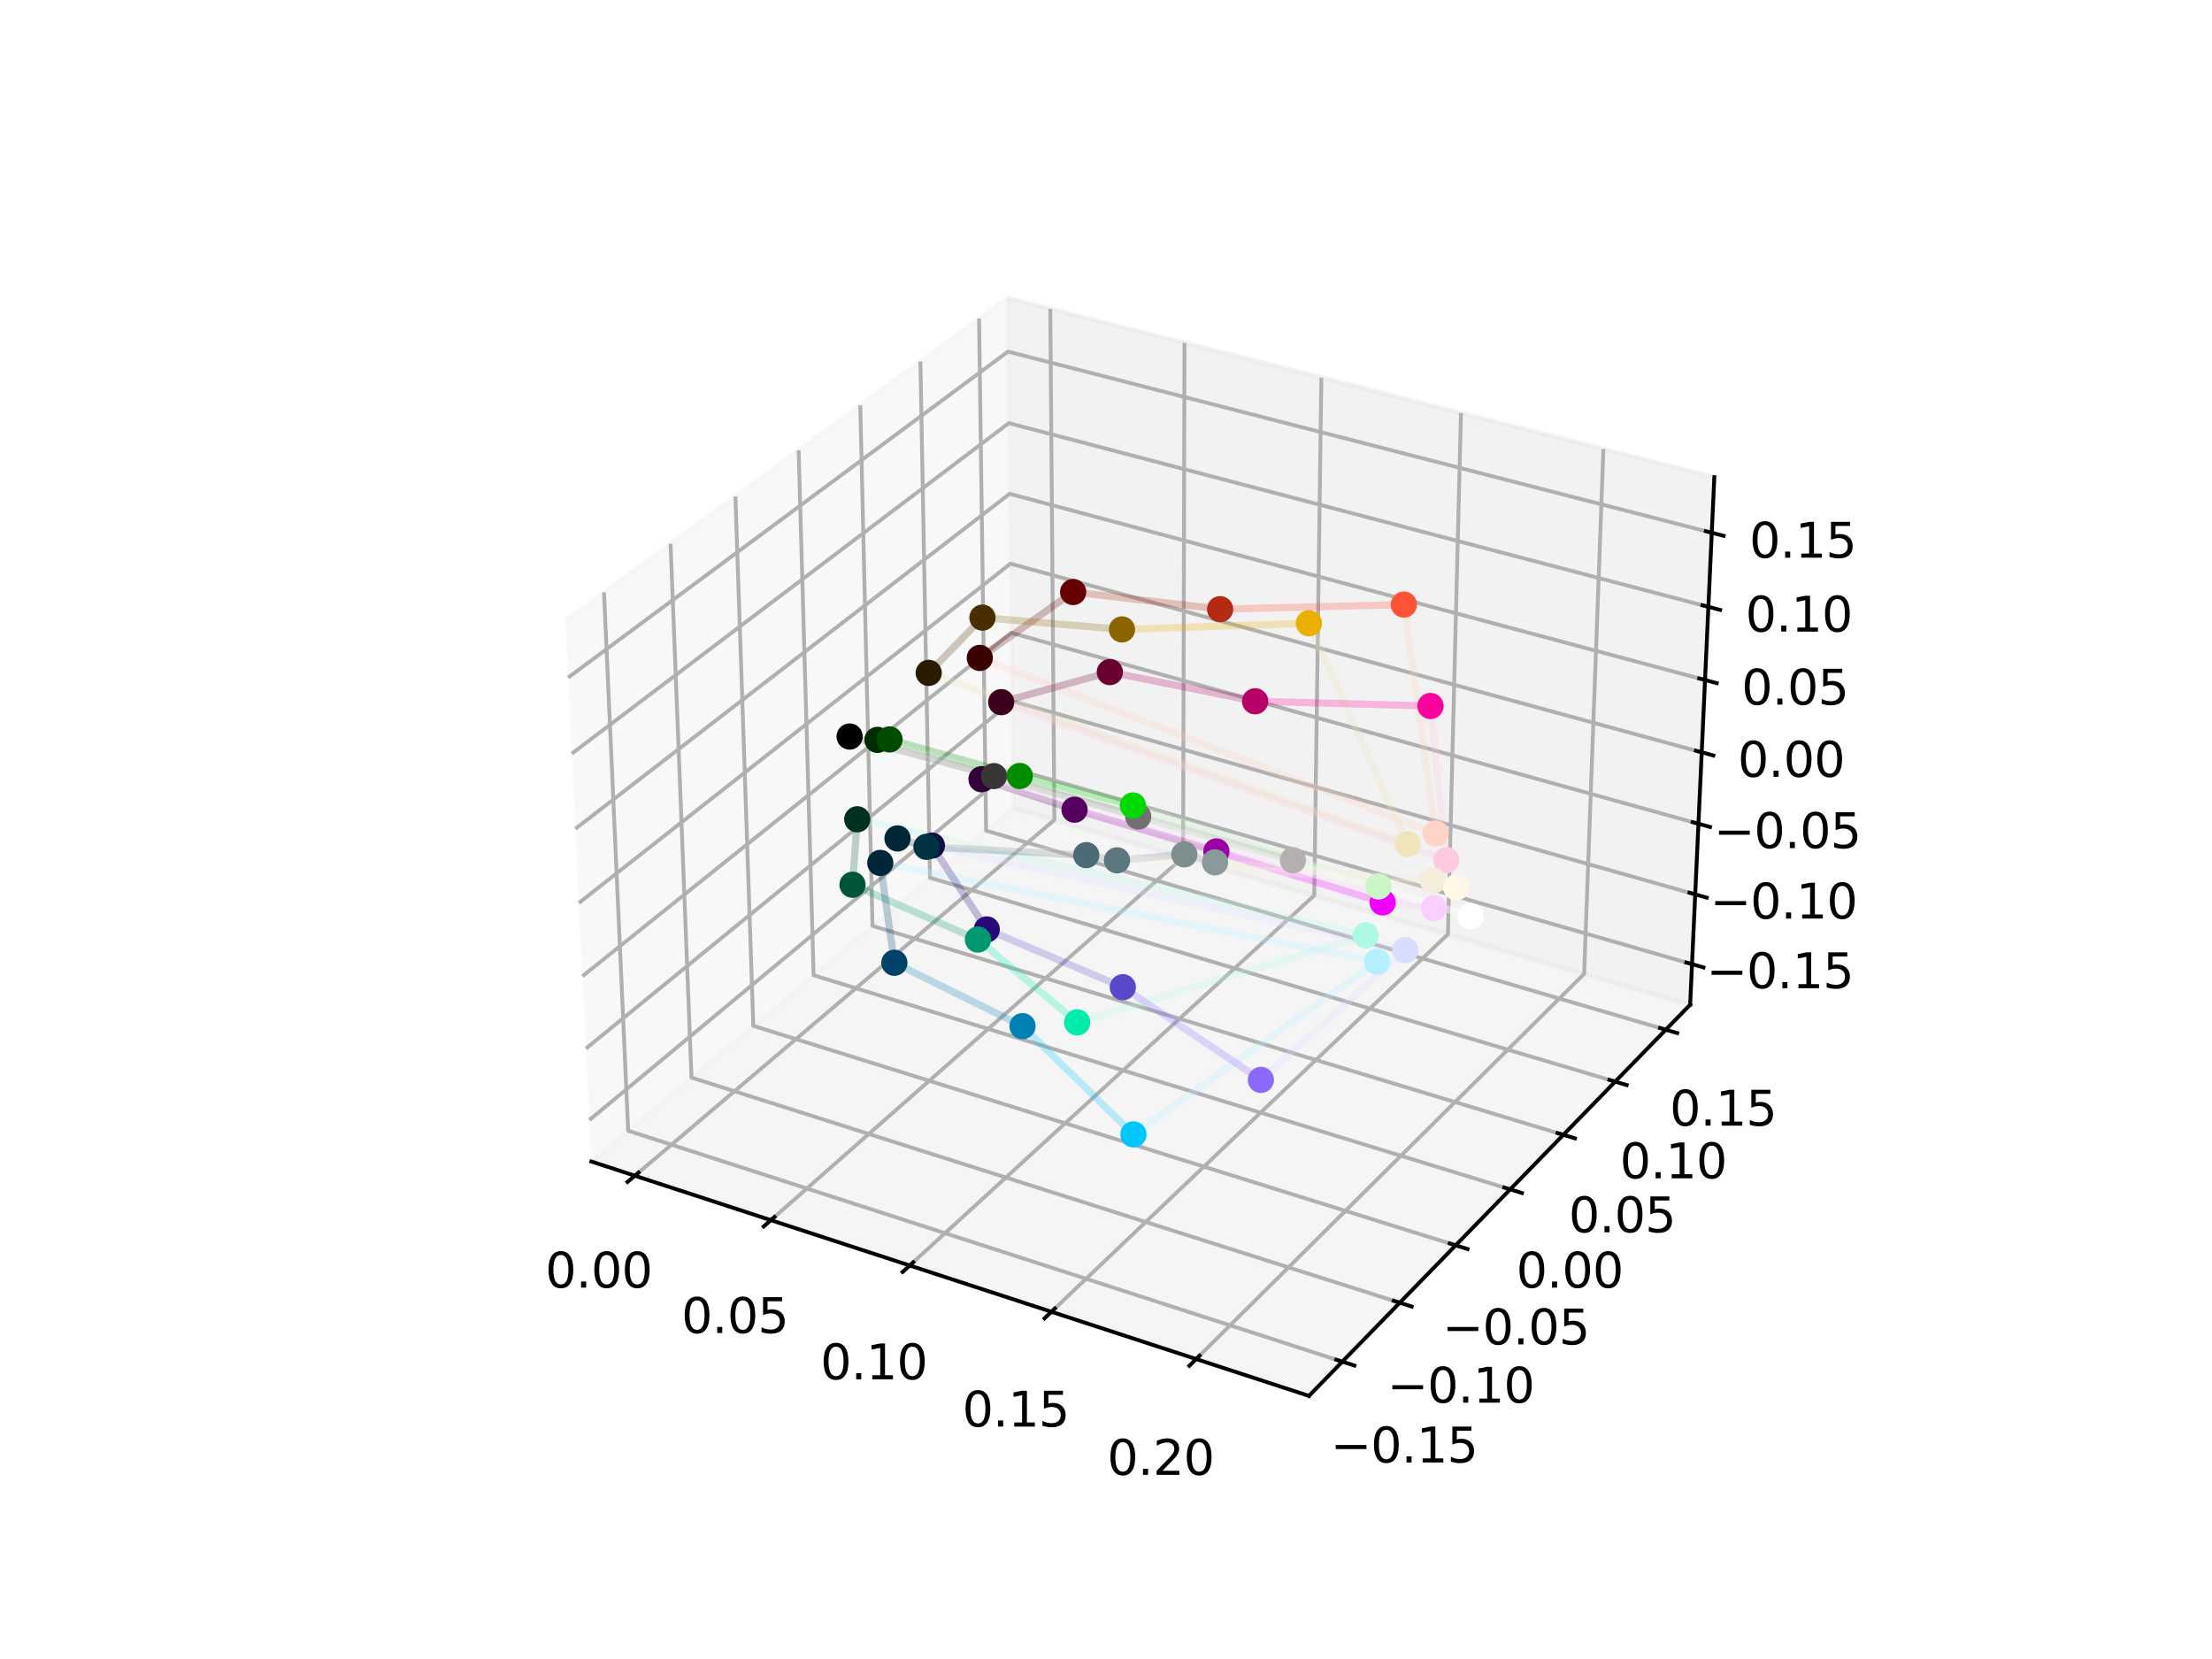 <?xml version="1.0" encoding="utf-8" standalone="no"?>
<!DOCTYPE svg PUBLIC "-//W3C//DTD SVG 1.1//EN"
  "http://www.w3.org/Graphics/SVG/1.1/DTD/svg11.dtd">
<svg xmlns:xlink="http://www.w3.org/1999/xlink" width="460.8pt" height="345.6pt" viewBox="0 0 460.8 345.6" xmlns="http://www.w3.org/2000/svg" version="1.1">
 <defs>
  <style type="text/css">*{stroke-linejoin: round; stroke-linecap: butt}</style>
 </defs>
 <g id="figure_1">
  <g id="patch_1">
   <path d="M 0 345.6 
L 460.8 345.6 
L 460.8 0 
L 0 0 
z
" style="fill: #ffffff"/>
  </g>
  <g id="patch_2">
   <path d="M 103.104 307.584 
L 369.216 307.584 
L 369.216 41.472 
L 103.104 41.472 
z
" style="fill: #ffffff"/>
  </g>
  <g id="pane3d_1">
   <g id="patch_3">
    <path d="M 123.197 241.969 
L 211.076 168.307 
L 209.855 62.074 
L 117.77 129.273 
" style="fill: #f2f2f2; opacity: 0.5; stroke: #f2f2f2; stroke-linejoin: miter"/>
   </g>
  </g>
  <g id="pane3d_2">
   <g id="patch_4">
    <path d="M 211.076 168.307 
L 352.09 209.295 
L 357.123 99.402 
L 209.855 62.074 
" style="fill: #e6e6e6; opacity: 0.5; stroke: #e6e6e6; stroke-linejoin: miter"/>
   </g>
  </g>
  <g id="pane3d_3">
   <g id="patch_5">
    <path d="M 123.197 241.969 
L 272.679 290.79 
L 352.09 209.295 
L 211.076 168.307 
" style="fill: #ececec; opacity: 0.5; stroke: #ececec; stroke-linejoin: miter"/>
   </g>
  </g>
  <g id="grid3d_1">
   <g id="Line3DCollection_1">
    <path d="M 132.251 244.926 
L 219.652 170.8 
L 218.793 64.34 
" style="fill: none; stroke: #b0b0b0; stroke-width: 0.8"/>
    <path d="M 160.586 254.18 
L 246.463 178.593 
L 246.753 71.427 
" style="fill: none; stroke: #b0b0b0; stroke-width: 0.8"/>
    <path d="M 189.506 263.626 
L 273.783 186.534 
L 275.265 78.654 
" style="fill: none; stroke: #b0b0b0; stroke-width: 0.8"/>
    <path d="M 219.031 273.269 
L 301.624 194.626 
L 304.347 86.025 
" style="fill: none; stroke: #b0b0b0; stroke-width: 0.8"/>
    <path d="M 249.179 283.115 
L 330.004 202.875 
L 334.016 93.545 
" style="fill: none; stroke: #b0b0b0; stroke-width: 0.8"/>
   </g>
  </g>
  <g id="grid3d_2">
   <g id="Line3DCollection_2">
    <path d="M 125.826 123.394 
L 130.859 235.547 
L 279.63 283.657 
" style="fill: none; stroke: #b0b0b0; stroke-width: 0.8"/>
    <path d="M 139.689 113.277 
L 144.055 224.486 
L 291.591 271.382 
" style="fill: none; stroke: #b0b0b0; stroke-width: 0.8"/>
    <path d="M 153.199 103.419 
L 156.929 213.695 
L 303.244 259.424 
" style="fill: none; stroke: #b0b0b0; stroke-width: 0.8"/>
    <path d="M 166.368 93.808 
L 169.493 203.164 
L 314.601 247.768 
" style="fill: none; stroke: #b0b0b0; stroke-width: 0.8"/>
    <path d="M 179.21 84.437 
L 181.757 192.884 
L 325.674 236.404 
" style="fill: none; stroke: #b0b0b0; stroke-width: 0.8"/>
    <path d="M 191.736 75.296 
L 193.732 182.846 
L 336.473 225.322 
" style="fill: none; stroke: #b0b0b0; stroke-width: 0.8"/>
    <path d="M 203.958 66.377 
L 205.429 173.041 
L 347.008 214.51 
" style="fill: none; stroke: #b0b0b0; stroke-width: 0.8"/>
   </g>
  </g>
  <g id="grid3d_3">
   <g id="Line3DCollection_3">
    <path d="M 352.477 200.85 
L 210.982 160.128 
L 122.781 233.323 
" style="fill: none; stroke: #b0b0b0; stroke-width: 0.8"/>
    <path d="M 353.143 186.314 
L 210.82 146.055 
L 122.064 218.434 
" style="fill: none; stroke: #b0b0b0; stroke-width: 0.8"/>
    <path d="M 353.816 171.605 
L 210.657 131.822 
L 121.338 203.361 
" style="fill: none; stroke: #b0b0b0; stroke-width: 0.8"/>
    <path d="M 354.498 156.721 
L 210.491 117.428 
L 120.603 188.101 
" style="fill: none; stroke: #b0b0b0; stroke-width: 0.8"/>
    <path d="M 355.188 141.657 
L 210.324 102.869 
L 119.859 172.651 
" style="fill: none; stroke: #b0b0b0; stroke-width: 0.8"/>
    <path d="M 355.886 126.411 
L 210.154 88.142 
L 119.106 157.006 
" style="fill: none; stroke: #b0b0b0; stroke-width: 0.8"/>
    <path d="M 356.593 110.98 
L 209.983 73.245 
L 118.343 141.164 
" style="fill: none; stroke: #b0b0b0; stroke-width: 0.8"/>
   </g>
  </g>
  <g id="axis3d_1">
   <g id="line2d_1">
    <path d="M 123.197 241.969 
L 272.679 290.79 
" style="fill: none; stroke: #000000; stroke-width: 0.8; stroke-linecap: square"/>
   </g>
   <g id="xtick_1">
    <g id="line2d_2">
     <path d="M 133.012 244.281 
L 130.725 246.22 
" style="fill: none; stroke: #000000; stroke-width: 0.8; stroke-linecap: square"/>
    </g>
    <g id="text_1">
     <!-- 0.00 -->
     <g transform="translate(113.589 268.235) scale(0.1 -0.1)">
      <defs>
       <path id="DejaVuSans-30" d="M 2034 4250 
Q 1547 4250 1301 3770 
Q 1056 3291 1056 2328 
Q 1056 1369 1301 889 
Q 1547 409 2034 409 
Q 2525 409 2770 889 
Q 3016 1369 3016 2328 
Q 3016 3291 2770 3770 
Q 2525 4250 2034 4250 
z
M 2034 4750 
Q 2819 4750 3233 4129 
Q 3647 3509 3647 2328 
Q 3647 1150 3233 529 
Q 2819 -91 2034 -91 
Q 1250 -91 836 529 
Q 422 1150 422 2328 
Q 422 3509 836 4129 
Q 1250 4750 2034 4750 
z
" transform="scale(0.016)"/>
       <path id="DejaVuSans-2e" d="M 684 794 
L 1344 794 
L 1344 0 
L 684 0 
L 684 794 
z
" transform="scale(0.016)"/>
      </defs>
      <use xlink:href="#DejaVuSans-30"/>
      <use xlink:href="#DejaVuSans-2e" x="63.623"/>
      <use xlink:href="#DejaVuSans-30" x="95.41"/>
      <use xlink:href="#DejaVuSans-30" x="159.033"/>
     </g>
    </g>
   </g>
   <g id="xtick_2">
    <g id="line2d_3">
     <path d="M 161.334 253.522 
L 159.085 255.501 
" style="fill: none; stroke: #000000; stroke-width: 0.8; stroke-linecap: square"/>
    </g>
    <g id="text_2">
     <!-- 0.05 -->
     <g transform="translate(141.953 277.686) scale(0.1 -0.1)">
      <defs>
       <path id="DejaVuSans-35" d="M 691 4666 
L 3169 4666 
L 3169 4134 
L 1269 4134 
L 1269 2991 
Q 1406 3038 1543 3061 
Q 1681 3084 1819 3084 
Q 2600 3084 3056 2656 
Q 3513 2228 3513 1497 
Q 3513 744 3044 326 
Q 2575 -91 1722 -91 
Q 1428 -91 1123 -41 
Q 819 9 494 109 
L 494 744 
Q 775 591 1075 516 
Q 1375 441 1709 441 
Q 2250 441 2565 725 
Q 2881 1009 2881 1497 
Q 2881 1984 2565 2268 
Q 2250 2553 1709 2553 
Q 1456 2553 1204 2497 
Q 953 2441 691 2322 
L 691 4666 
z
" transform="scale(0.016)"/>
      </defs>
      <use xlink:href="#DejaVuSans-30"/>
      <use xlink:href="#DejaVuSans-2e" x="63.623"/>
      <use xlink:href="#DejaVuSans-30" x="95.41"/>
      <use xlink:href="#DejaVuSans-35" x="159.033"/>
     </g>
    </g>
   </g>
   <g id="xtick_3">
    <g id="line2d_4">
     <path d="M 190.241 262.953 
L 188.033 264.974 
" style="fill: none; stroke: #000000; stroke-width: 0.8; stroke-linecap: square"/>
    </g>
    <g id="text_3">
     <!-- 0.10 -->
     <g transform="translate(170.905 287.332) scale(0.1 -0.1)">
      <defs>
       <path id="DejaVuSans-31" d="M 794 531 
L 1825 531 
L 1825 4091 
L 703 3866 
L 703 4441 
L 1819 4666 
L 2450 4666 
L 2450 531 
L 3481 531 
L 3481 0 
L 794 0 
L 794 531 
z
" transform="scale(0.016)"/>
      </defs>
      <use xlink:href="#DejaVuSans-30"/>
      <use xlink:href="#DejaVuSans-2e" x="63.623"/>
      <use xlink:href="#DejaVuSans-31" x="95.41"/>
      <use xlink:href="#DejaVuSans-30" x="159.033"/>
     </g>
    </g>
   </g>
   <g id="xtick_4">
    <g id="line2d_5">
     <path d="M 219.752 272.582 
L 217.586 274.645 
" style="fill: none; stroke: #000000; stroke-width: 0.8; stroke-linecap: square"/>
    </g>
    <g id="text_4">
     <!-- 0.15 -->
     <g transform="translate(200.465 297.181) scale(0.1 -0.1)">
      <use xlink:href="#DejaVuSans-30"/>
      <use xlink:href="#DejaVuSans-2e" x="63.623"/>
      <use xlink:href="#DejaVuSans-31" x="95.41"/>
      <use xlink:href="#DejaVuSans-35" x="159.033"/>
     </g>
    </g>
   </g>
   <g id="xtick_5">
    <g id="line2d_6">
     <path d="M 249.885 282.414 
L 247.764 284.52 
" style="fill: none; stroke: #000000; stroke-width: 0.8; stroke-linecap: square"/>
    </g>
    <g id="text_5">
     <!-- 0.20 -->
     <g transform="translate(230.651 307.238) scale(0.1 -0.1)">
      <defs>
       <path id="DejaVuSans-32" d="M 1228 531 
L 3431 531 
L 3431 0 
L 469 0 
L 469 531 
Q 828 903 1448 1529 
Q 2069 2156 2228 2338 
Q 2531 2678 2651 2914 
Q 2772 3150 2772 3378 
Q 2772 3750 2511 3984 
Q 2250 4219 1831 4219 
Q 1534 4219 1204 4116 
Q 875 4013 500 3803 
L 500 4441 
Q 881 4594 1212 4672 
Q 1544 4750 1819 4750 
Q 2544 4750 2975 4387 
Q 3406 4025 3406 3419 
Q 3406 3131 3298 2873 
Q 3191 2616 2906 2266 
Q 2828 2175 2409 1742 
Q 1991 1309 1228 531 
z
" transform="scale(0.016)"/>
      </defs>
      <use xlink:href="#DejaVuSans-30"/>
      <use xlink:href="#DejaVuSans-2e" x="63.623"/>
      <use xlink:href="#DejaVuSans-32" x="95.41"/>
      <use xlink:href="#DejaVuSans-30" x="159.033"/>
     </g>
    </g>
   </g>
  </g>
  <g id="axis3d_2">
   <g id="line2d_7">
    <path d="M 352.09 209.295 
L 272.679 290.79 
" style="fill: none; stroke: #000000; stroke-width: 0.8; stroke-linecap: square"/>
   </g>
   <g id="xtick_6">
    <g id="line2d_8">
     <path d="M 278.377 283.251 
L 282.141 284.468 
" style="fill: none; stroke: #000000; stroke-width: 0.8; stroke-linecap: square"/>
    </g>
    <g id="text_6">
     <!-- −0.15 -->
     <g transform="translate(277.169 304.656) scale(0.1 -0.1)">
      <defs>
       <path id="DejaVuSans-2212" d="M 678 2272 
L 4684 2272 
L 4684 1741 
L 678 1741 
L 678 2272 
z
" transform="scale(0.016)"/>
      </defs>
      <use xlink:href="#DejaVuSans-2212"/>
      <use xlink:href="#DejaVuSans-30" x="83.789"/>
      <use xlink:href="#DejaVuSans-2e" x="147.412"/>
      <use xlink:href="#DejaVuSans-31" x="179.199"/>
      <use xlink:href="#DejaVuSans-35" x="242.822"/>
     </g>
    </g>
   </g>
   <g id="xtick_7">
    <g id="line2d_9">
     <path d="M 290.348 270.987 
L 294.079 272.173 
" style="fill: none; stroke: #000000; stroke-width: 0.8; stroke-linecap: square"/>
    </g>
    <g id="text_7">
     <!-- −0.10 -->
     <g transform="translate(288.969 292.2) scale(0.1 -0.1)">
      <use xlink:href="#DejaVuSans-2212"/>
      <use xlink:href="#DejaVuSans-30" x="83.789"/>
      <use xlink:href="#DejaVuSans-2e" x="147.412"/>
      <use xlink:href="#DejaVuSans-31" x="179.199"/>
      <use xlink:href="#DejaVuSans-30" x="242.822"/>
     </g>
    </g>
   </g>
   <g id="xtick_8">
    <g id="line2d_10">
     <path d="M 302.012 259.039 
L 305.709 260.194 
" style="fill: none; stroke: #000000; stroke-width: 0.8; stroke-linecap: square"/>
    </g>
    <g id="text_8">
     <!-- −0.05 -->
     <g transform="translate(300.465 280.064) scale(0.1 -0.1)">
      <use xlink:href="#DejaVuSans-2212"/>
      <use xlink:href="#DejaVuSans-30" x="83.789"/>
      <use xlink:href="#DejaVuSans-2e" x="147.412"/>
      <use xlink:href="#DejaVuSans-30" x="179.199"/>
      <use xlink:href="#DejaVuSans-35" x="242.822"/>
     </g>
    </g>
   </g>
   <g id="xtick_9">
    <g id="line2d_11">
     <path d="M 313.381 247.393 
L 317.045 248.519 
" style="fill: none; stroke: #000000; stroke-width: 0.8; stroke-linecap: square"/>
    </g>
    <g id="text_9">
     <!-- 0.00 -->
     <g transform="translate(315.86 268.237) scale(0.1 -0.1)">
      <use xlink:href="#DejaVuSans-30"/>
      <use xlink:href="#DejaVuSans-2e" x="63.623"/>
      <use xlink:href="#DejaVuSans-30" x="95.41"/>
      <use xlink:href="#DejaVuSans-30" x="159.033"/>
     </g>
    </g>
   </g>
   <g id="xtick_10">
    <g id="line2d_12">
     <path d="M 324.464 236.039 
L 328.096 237.137 
" style="fill: none; stroke: #000000; stroke-width: 0.8; stroke-linecap: square"/>
    </g>
    <g id="text_10">
     <!-- 0.05 -->
     <g transform="translate(326.784 256.705) scale(0.1 -0.1)">
      <use xlink:href="#DejaVuSans-30"/>
      <use xlink:href="#DejaVuSans-2e" x="63.623"/>
      <use xlink:href="#DejaVuSans-30" x="95.41"/>
      <use xlink:href="#DejaVuSans-35" x="159.033"/>
     </g>
    </g>
   </g>
   <g id="xtick_11">
    <g id="line2d_13">
     <path d="M 335.274 224.965 
L 338.874 226.037 
" style="fill: none; stroke: #000000; stroke-width: 0.8; stroke-linecap: square"/>
    </g>
    <g id="text_11">
     <!-- 0.10 -->
     <g transform="translate(337.437 245.46) scale(0.1 -0.1)">
      <use xlink:href="#DejaVuSans-30"/>
      <use xlink:href="#DejaVuSans-2e" x="63.623"/>
      <use xlink:href="#DejaVuSans-31" x="95.41"/>
      <use xlink:href="#DejaVuSans-30" x="159.033"/>
     </g>
    </g>
   </g>
   <g id="xtick_12">
    <g id="line2d_14">
     <path d="M 345.82 214.162 
L 349.388 215.208 
" style="fill: none; stroke: #000000; stroke-width: 0.8; stroke-linecap: square"/>
    </g>
    <g id="text_12">
     <!-- 0.15 -->
     <g transform="translate(347.83 234.489) scale(0.1 -0.1)">
      <use xlink:href="#DejaVuSans-30"/>
      <use xlink:href="#DejaVuSans-2e" x="63.623"/>
      <use xlink:href="#DejaVuSans-31" x="95.41"/>
      <use xlink:href="#DejaVuSans-35" x="159.033"/>
     </g>
    </g>
   </g>
  </g>
  <g id="axis3d_3">
   <g id="line2d_15">
    <path d="M 352.09 209.295 
L 357.123 99.402 
" style="fill: none; stroke: #000000; stroke-width: 0.8; stroke-linecap: square"/>
   </g>
   <g id="xtick_13">
    <g id="line2d_16">
     <path d="M 351.289 200.508 
L 354.855 201.535 
" style="fill: none; stroke: #000000; stroke-width: 0.8; stroke-linecap: square"/>
    </g>
    <g id="text_13">
     <!-- −0.15 -->
     <g transform="translate(355.465 205.86) scale(0.1 -0.1)">
      <use xlink:href="#DejaVuSans-2212"/>
      <use xlink:href="#DejaVuSans-30" x="83.789"/>
      <use xlink:href="#DejaVuSans-2e" x="147.412"/>
      <use xlink:href="#DejaVuSans-31" x="179.199"/>
      <use xlink:href="#DejaVuSans-35" x="242.822"/>
     </g>
    </g>
   </g>
   <g id="xtick_14">
    <g id="line2d_17">
     <path d="M 351.948 185.976 
L 355.536 186.991 
" style="fill: none; stroke: #000000; stroke-width: 0.8; stroke-linecap: square"/>
    </g>
    <g id="text_14">
     <!-- −0.10 -->
     <g transform="translate(356.236 191.353) scale(0.1 -0.1)">
      <use xlink:href="#DejaVuSans-2212"/>
      <use xlink:href="#DejaVuSans-30" x="83.789"/>
      <use xlink:href="#DejaVuSans-2e" x="147.412"/>
      <use xlink:href="#DejaVuSans-31" x="179.199"/>
      <use xlink:href="#DejaVuSans-30" x="242.822"/>
     </g>
    </g>
   </g>
   <g id="xtick_15">
    <g id="line2d_18">
     <path d="M 352.614 171.271 
L 356.224 172.274 
" style="fill: none; stroke: #000000; stroke-width: 0.8; stroke-linecap: square"/>
    </g>
    <g id="text_15">
     <!-- −0.05 -->
     <g transform="translate(357.017 176.674) scale(0.1 -0.1)">
      <use xlink:href="#DejaVuSans-2212"/>
      <use xlink:href="#DejaVuSans-30" x="83.789"/>
      <use xlink:href="#DejaVuSans-2e" x="147.412"/>
      <use xlink:href="#DejaVuSans-30" x="179.199"/>
      <use xlink:href="#DejaVuSans-35" x="242.822"/>
     </g>
    </g>
   </g>
   <g id="xtick_16">
    <g id="line2d_19">
     <path d="M 353.288 156.391 
L 356.921 157.382 
" style="fill: none; stroke: #000000; stroke-width: 0.8; stroke-linecap: square"/>
    </g>
    <g id="text_16">
     <!-- 0.00 -->
     <g transform="translate(361.996 161.819) scale(0.1 -0.1)">
      <use xlink:href="#DejaVuSans-30"/>
      <use xlink:href="#DejaVuSans-2e" x="63.623"/>
      <use xlink:href="#DejaVuSans-30" x="95.41"/>
      <use xlink:href="#DejaVuSans-30" x="159.033"/>
     </g>
    </g>
   </g>
   <g id="xtick_17">
    <g id="line2d_20">
     <path d="M 353.97 141.331 
L 357.625 142.31 
" style="fill: none; stroke: #000000; stroke-width: 0.8; stroke-linecap: square"/>
    </g>
    <g id="text_17">
     <!-- 0.05 -->
     <g transform="translate(362.796 146.787) scale(0.1 -0.1)">
      <use xlink:href="#DejaVuSans-30"/>
      <use xlink:href="#DejaVuSans-2e" x="63.623"/>
      <use xlink:href="#DejaVuSans-30" x="95.41"/>
      <use xlink:href="#DejaVuSans-35" x="159.033"/>
     </g>
    </g>
   </g>
   <g id="xtick_18">
    <g id="line2d_21">
     <path d="M 354.661 126.09 
L 358.339 127.056 
" style="fill: none; stroke: #000000; stroke-width: 0.8; stroke-linecap: square"/>
    </g>
    <g id="text_18">
     <!-- 0.10 -->
     <g transform="translate(363.605 131.574) scale(0.1 -0.1)">
      <use xlink:href="#DejaVuSans-30"/>
      <use xlink:href="#DejaVuSans-2e" x="63.623"/>
      <use xlink:href="#DejaVuSans-31" x="95.41"/>
      <use xlink:href="#DejaVuSans-30" x="159.033"/>
     </g>
    </g>
   </g>
   <g id="xtick_19">
    <g id="line2d_22">
     <path d="M 355.36 110.663 
L 359.061 111.615 
" style="fill: none; stroke: #000000; stroke-width: 0.8; stroke-linecap: square"/>
    </g>
    <g id="text_19">
     <!-- 0.15 -->
     <g transform="translate(364.423 116.176) scale(0.1 -0.1)">
      <use xlink:href="#DejaVuSans-30"/>
      <use xlink:href="#DejaVuSans-2e" x="63.623"/>
      <use xlink:href="#DejaVuSans-31" x="95.41"/>
      <use xlink:href="#DejaVuSans-35" x="159.033"/>
     </g>
    </g>
   </g>
  </g>
  <g id="axes_1">
   <g id="line2d_23">
    <path d="M 204.109 137.061 
L 223.557 123.328 
" clip-path="url(#pae33b77294)" style="fill: none; stroke: #670000; stroke-opacity: 0.25; stroke-width: 1.5; stroke-linecap: square"/>
   </g>
   <g id="line2d_24">
    <path d="M 223.557 123.328 
L 254.172 126.903 
" clip-path="url(#pae33b77294)" style="fill: none; stroke: #b42a13; stroke-opacity: 0.25; stroke-width: 1.5; stroke-linecap: square"/>
   </g>
   <g id="line2d_25">
    <path d="M 254.172 126.903 
L 292.449 125.944 
" clip-path="url(#pae33b77294)" style="fill: none; stroke: #ff5236; stroke-opacity: 0.25; stroke-width: 1.5; stroke-linecap: square"/>
   </g>
   <g id="line2d_26">
    <path d="M 292.449 125.944 
L 299.07 173.639 
" clip-path="url(#pae33b77294)" style="fill: none; stroke: #ffd3c5; stroke-opacity: 0.25; stroke-width: 1.5; stroke-linecap: square"/>
   </g>
   <g id="line2d_27">
    <path d="M 299.07 173.639 
L 204.109 137.061 
" clip-path="url(#pae33b77294)" style="fill: none; stroke: #ffd3c5; stroke-opacity: 0.25; stroke-width: 1.5; stroke-linecap: square"/>
   </g>
   <g id="line2d_28">
    <path d="M 193.467 140.17 
L 204.664 128.663 
" clip-path="url(#pae33b77294)" style="fill: none; stroke: #4a2e00; stroke-opacity: 0.25; stroke-width: 1.5; stroke-linecap: square"/>
   </g>
   <g id="line2d_29">
    <path d="M 204.664 128.663 
L 233.726 131.121 
" clip-path="url(#pae33b77294)" style="fill: none; stroke: #8b6600; stroke-opacity: 0.25; stroke-width: 1.5; stroke-linecap: square"/>
   </g>
   <g id="line2d_30">
    <path d="M 233.726 131.121 
L 272.668 129.838 
" clip-path="url(#pae33b77294)" style="fill: none; stroke: #ebaf00; stroke-opacity: 0.25; stroke-width: 1.5; stroke-linecap: square"/>
   </g>
   <g id="line2d_31">
    <path d="M 272.668 129.838 
L 293.229 175.853 
" clip-path="url(#pae33b77294)" style="fill: none; stroke: #efe5ba; stroke-opacity: 0.25; stroke-width: 1.5; stroke-linecap: square"/>
   </g>
   <g id="line2d_32">
    <path d="M 293.229 175.853 
L 193.467 140.17 
" clip-path="url(#pae33b77294)" style="fill: none; stroke: #efe5ba; stroke-opacity: 0.25; stroke-width: 1.5; stroke-linecap: square"/>
   </g>
   <g id="line2d_33">
    <path d="M 182.796 154.131 
L 185.304 154.039 
" clip-path="url(#pae33b77294)" style="fill: none; stroke: #004c00; stroke-opacity: 0.25; stroke-width: 1.5; stroke-linecap: square"/>
   </g>
   <g id="line2d_34">
    <path d="M 185.304 154.039 
L 212.439 161.651 
" clip-path="url(#pae33b77294)" style="fill: none; stroke: #008e00; stroke-opacity: 0.25; stroke-width: 1.5; stroke-linecap: square"/>
   </g>
   <g id="line2d_35">
    <path d="M 212.439 161.651 
L 236.007 167.798 
" clip-path="url(#pae33b77294)" style="fill: none; stroke: #00da00; stroke-opacity: 0.25; stroke-width: 1.5; stroke-linecap: square"/>
   </g>
   <g id="line2d_36">
    <path d="M 236.007 167.798 
L 287.17 184.66 
" clip-path="url(#pae33b77294)" style="fill: none; stroke: #c9f5c7; stroke-opacity: 0.25; stroke-width: 1.5; stroke-linecap: square"/>
   </g>
   <g id="line2d_37">
    <path d="M 287.17 184.66 
L 182.796 154.131 
" clip-path="url(#pae33b77294)" style="fill: none; stroke: #c9f5c7; stroke-opacity: 0.25; stroke-width: 1.5; stroke-linecap: square"/>
   </g>
   <g id="line2d_38">
    <path d="M 178.584 170.675 
L 177.595 184.309 
" clip-path="url(#pae33b77294)" style="fill: none; stroke: #005536; stroke-opacity: 0.25; stroke-width: 1.5; stroke-linecap: square"/>
   </g>
   <g id="line2d_39">
    <path d="M 177.595 184.309 
L 203.717 195.728 
" clip-path="url(#pae33b77294)" style="fill: none; stroke: #00996f; stroke-opacity: 0.25; stroke-width: 1.5; stroke-linecap: square"/>
   </g>
   <g id="line2d_40">
    <path d="M 203.717 195.728 
L 224.393 212.979 
" clip-path="url(#pae33b77294)" style="fill: none; stroke: #00ecac; stroke-opacity: 0.25; stroke-width: 1.5; stroke-linecap: square"/>
   </g>
   <g id="line2d_41">
    <path d="M 224.393 212.979 
L 284.523 194.862 
" clip-path="url(#pae33b77294)" style="fill: none; stroke: #adf9e5; stroke-opacity: 0.25; stroke-width: 1.5; stroke-linecap: square"/>
   </g>
   <g id="line2d_42">
    <path d="M 284.523 194.862 
L 178.584 170.675 
" clip-path="url(#pae33b77294)" style="fill: none; stroke: #adf9e5; stroke-opacity: 0.25; stroke-width: 1.5; stroke-linecap: square"/>
   </g>
   <g id="line2d_43">
    <path d="M 183.378 179.757 
L 186.314 200.559 
" clip-path="url(#pae33b77294)" style="fill: none; stroke: #004269; stroke-opacity: 0.25; stroke-width: 1.5; stroke-linecap: square"/>
   </g>
   <g id="line2d_44">
    <path d="M 186.314 200.559 
L 213.008 213.767 
" clip-path="url(#pae33b77294)" style="fill: none; stroke: #0081b3; stroke-opacity: 0.25; stroke-width: 1.5; stroke-linecap: square"/>
   </g>
   <g id="line2d_45">
    <path d="M 213.008 213.767 
L 236.11 236.312 
" clip-path="url(#pae33b77294)" style="fill: none; stroke: #00c6ff; stroke-opacity: 0.25; stroke-width: 1.5; stroke-linecap: square"/>
   </g>
   <g id="line2d_46">
    <path d="M 236.11 236.312 
L 286.87 200.348 
" clip-path="url(#pae33b77294)" style="fill: none; stroke: #b5f0ff; stroke-opacity: 0.25; stroke-width: 1.5; stroke-linecap: square"/>
   </g>
   <g id="line2d_47">
    <path d="M 286.87 200.348 
L 183.378 179.757 
" clip-path="url(#pae33b77294)" style="fill: none; stroke: #b5f0ff; stroke-opacity: 0.25; stroke-width: 1.5; stroke-linecap: square"/>
   </g>
   <g id="line2d_48">
    <path d="M 194.128 176.155 
L 205.563 193.618 
" clip-path="url(#pae33b77294)" style="fill: none; stroke: #27097a; stroke-opacity: 0.25; stroke-width: 1.5; stroke-linecap: square"/>
   </g>
   <g id="line2d_49">
    <path d="M 205.563 193.618 
L 233.904 205.655 
" clip-path="url(#pae33b77294)" style="fill: none; stroke: #5849cb; stroke-opacity: 0.25; stroke-width: 1.5; stroke-linecap: square"/>
   </g>
   <g id="line2d_50">
    <path d="M 233.904 205.655 
L 262.664 224.961 
" clip-path="url(#pae33b77294)" style="fill: none; stroke: #8b69ff; stroke-opacity: 0.25; stroke-width: 1.5; stroke-linecap: square"/>
   </g>
   <g id="line2d_51">
    <path d="M 262.664 224.961 
L 292.754 197.944 
" clip-path="url(#pae33b77294)" style="fill: none; stroke: #d8deff; stroke-opacity: 0.25; stroke-width: 1.5; stroke-linecap: square"/>
   </g>
   <g id="line2d_52">
    <path d="M 292.754 197.944 
L 194.128 176.155 
" clip-path="url(#pae33b77294)" style="fill: none; stroke: #d8deff; stroke-opacity: 0.25; stroke-width: 1.5; stroke-linecap: square"/>
   </g>
   <g id="line2d_53">
    <path d="M 204.465 162.326 
L 223.847 168.672 
" clip-path="url(#pae33b77294)" style="fill: none; stroke: #570061; stroke-opacity: 0.25; stroke-width: 1.5; stroke-linecap: square"/>
   </g>
   <g id="line2d_54">
    <path d="M 223.847 168.672 
L 253.398 177.365 
" clip-path="url(#pae33b77294)" style="fill: none; stroke: #9b00a8; stroke-opacity: 0.25; stroke-width: 1.5; stroke-linecap: square"/>
   </g>
   <g id="line2d_55">
    <path d="M 253.398 177.365 
L 288.033 187.989 
" clip-path="url(#pae33b77294)" style="fill: none; stroke: #f100ff; stroke-opacity: 0.25; stroke-width: 1.5; stroke-linecap: square"/>
   </g>
   <g id="line2d_56">
    <path d="M 288.033 187.989 
L 298.7 189.192 
" clip-path="url(#pae33b77294)" style="fill: none; stroke: #facefe; stroke-opacity: 0.25; stroke-width: 1.5; stroke-linecap: square"/>
   </g>
   <g id="line2d_57">
    <path d="M 298.7 189.192 
L 204.465 162.326 
" clip-path="url(#pae33b77294)" style="fill: none; stroke: #facefe; stroke-opacity: 0.25; stroke-width: 1.5; stroke-linecap: square"/>
   </g>
   <g id="line2d_58">
    <path d="M 208.568 146.273 
L 231.199 140.01 
" clip-path="url(#pae33b77294)" style="fill: none; stroke: #690030; stroke-opacity: 0.25; stroke-width: 1.5; stroke-linecap: square"/>
   </g>
   <g id="line2d_59">
    <path d="M 231.199 140.01 
L 261.464 146.09 
" clip-path="url(#pae33b77294)" style="fill: none; stroke: #b60067; stroke-opacity: 0.25; stroke-width: 1.5; stroke-linecap: square"/>
   </g>
   <g id="line2d_60">
    <path d="M 261.464 146.09 
L 297.993 147.068 
" clip-path="url(#pae33b77294)" style="fill: none; stroke: #ff009f; stroke-opacity: 0.25; stroke-width: 1.5; stroke-linecap: square"/>
   </g>
   <g id="line2d_61">
    <path d="M 297.993 147.068 
L 301.303 179.179 
" clip-path="url(#pae33b77294)" style="fill: none; stroke: #ffc9e1; stroke-opacity: 0.25; stroke-width: 1.5; stroke-linecap: square"/>
   </g>
   <g id="line2d_62">
    <path d="M 301.303 179.179 
L 208.568 146.273 
" clip-path="url(#pae33b77294)" style="fill: none; stroke: #ffc9e1; stroke-opacity: 0.25; stroke-width: 1.5; stroke-linecap: square"/>
   </g>
   <g id="line2d_63">
    <path d="M 186.966 174.663 
L 193.007 176.413 
" clip-path="url(#pae33b77294)" style="fill: none; stroke: #003341; stroke-opacity: 0.25; stroke-width: 1.5; stroke-linecap: square"/>
   </g>
   <g id="line2d_64">
    <path d="M 193.007 176.413 
L 226.293 178.14 
" clip-path="url(#pae33b77294)" style="fill: none; stroke: #4d6b74; stroke-opacity: 0.25; stroke-width: 1.5; stroke-linecap: square"/>
   </g>
   <g id="line2d_65">
    <path d="M 226.293 178.14 
L 232.698 179.223 
" clip-path="url(#pae33b77294)" style="fill: none; stroke: #5b777f; stroke-opacity: 0.25; stroke-width: 1.5; stroke-linecap: square"/>
   </g>
   <g id="line2d_66">
    <path d="M 232.698 179.223 
L 246.717 177.982 
" clip-path="url(#pae33b77294)" style="fill: none; stroke: #7e8d8e; stroke-opacity: 0.25; stroke-width: 1.5; stroke-linecap: square"/>
   </g>
   <g id="line2d_67">
    <path d="M 246.717 177.982 
L 253.112 179.644 
" clip-path="url(#pae33b77294)" style="fill: none; stroke: #8a9a9b; stroke-opacity: 0.25; stroke-width: 1.5; stroke-linecap: square"/>
   </g>
   <g id="line2d_68">
    <path d="M 253.112 179.644 
L 298.519 183.447 
" clip-path="url(#pae33b77294)" style="fill: none; stroke: #f5eddc; stroke-opacity: 0.25; stroke-width: 1.5; stroke-linecap: square"/>
   </g>
   <g id="line2d_69">
    <path d="M 298.519 183.447 
L 303.349 184.86 
" clip-path="url(#pae33b77294)" style="fill: none; stroke: #fff7e6; stroke-opacity: 0.25; stroke-width: 1.5; stroke-linecap: square"/>
   </g>
   <g id="line2d_70">
    <path d="M 303.349 184.86 
L 186.966 174.663 
" clip-path="url(#pae33b77294)" style="fill: none; stroke: #fff7e6; stroke-opacity: 0.25; stroke-width: 1.5; stroke-linecap: square"/>
   </g>
   <g id="line2d_71">
    <path d="M 176.989 153.436 
L 207.044 161.673 
" clip-path="url(#pae33b77294)" style="fill: none; stroke: #383636; stroke-opacity: 0.25; stroke-width: 1.5; stroke-linecap: square"/>
   </g>
   <g id="line2d_72">
    <path d="M 207.044 161.673 
L 237.107 170.101 
" clip-path="url(#pae33b77294)" style="fill: none; stroke: #727070; stroke-opacity: 0.25; stroke-width: 1.5; stroke-linecap: square"/>
   </g>
   <g id="line2d_73">
    <path d="M 237.107 170.101 
L 269.335 179.216 
" clip-path="url(#pae33b77294)" style="fill: none; stroke: #b4b0b0; stroke-opacity: 0.25; stroke-width: 1.5; stroke-linecap: square"/>
   </g>
   <g id="line2d_74">
    <path d="M 269.335 179.216 
L 306.341 190.882 
" clip-path="url(#pae33b77294)" style="fill: none; stroke: #ffffff; stroke-opacity: 0.25; stroke-width: 1.5; stroke-linecap: square"/>
   </g>
   <g id="line2d_75">
    <path d="M 306.341 190.882 
L 176.989 153.436 
" clip-path="url(#pae33b77294)" style="fill: none; stroke: #ffffff; stroke-opacity: 0.25; stroke-width: 1.5; stroke-linecap: square"/>
   </g>
   <g id="Path3DCollection_1">
    <defs>
     <path id="C0_0_7286598088" d="M 0 2.236 
C 0.593 2.236 1.162 2 1.581 1.581 
C 2 1.162 2.236 0.593 2.236 -0 
C 2.236 -0.593 2 -1.162 1.581 -1.581 
C 1.162 -2 0.593 -2.236 0 -2.236 
C -0.593 -2.236 -1.162 -2 -1.581 -1.581 
C -2 -1.162 -2.236 -0.593 -2.236 0 
C -2.236 0.593 -2 1.162 -1.581 1.581 
C -1.162 2 -0.593 2.236 0 2.236 
z
"/>
    </defs>
    <g clip-path="url(#pae33b77294)">
     <use xlink:href="#C0_0_7286598088" x="223.847" y="168.672" style="fill: #570061; stroke: #570061"/>
    </g>
    <g clip-path="url(#pae33b77294)">
     <use xlink:href="#C0_0_7286598088" x="288.033" y="187.989" style="fill: #f100ff; stroke: #f100ff"/>
    </g>
    <g clip-path="url(#pae33b77294)">
     <use xlink:href="#C0_0_7286598088" x="253.398" y="177.365" style="fill: #9b00a8; stroke: #9b00a8"/>
    </g>
    <g clip-path="url(#pae33b77294)">
     <use xlink:href="#C0_0_7286598088" x="204.465" y="162.326" style="fill: #310036; stroke: #310036"/>
    </g>
    <g clip-path="url(#pae33b77294)">
     <use xlink:href="#C0_0_7286598088" x="298.7" y="189.192" style="fill: #facefe; stroke: #facefe"/>
    </g>
   </g>
   <g id="Path3DCollection_2">
    <defs>
     <path id="C1_0_2a021ab9d1" d="M 0 2.236 
C 0.593 2.236 1.162 2 1.581 1.581 
C 2 1.162 2.236 0.593 2.236 -0 
C 2.236 -0.593 2 -1.162 1.581 -1.581 
C 1.162 -2 0.593 -2.236 0 -2.236 
C -0.593 -2.236 -1.162 -2 -1.581 -1.581 
C -2 -1.162 -2.236 -0.593 -2.236 0 
C -2.236 0.593 -2 1.162 -1.581 1.581 
C -1.162 2 -0.593 2.236 0 2.236 
z
"/>
    </defs>
    <g clip-path="url(#pae33b77294)">
     <use xlink:href="#C1_0_2a021ab9d1" x="231.199" y="140.01" style="fill: #690030; stroke: #690030"/>
    </g>
    <g clip-path="url(#pae33b77294)">
     <use xlink:href="#C1_0_2a021ab9d1" x="261.464" y="146.09" style="fill: #b60067; stroke: #b60067"/>
    </g>
    <g clip-path="url(#pae33b77294)">
     <use xlink:href="#C1_0_2a021ab9d1" x="208.568" y="146.273" style="fill: #3c001c; stroke: #3c001c"/>
    </g>
    <g clip-path="url(#pae33b77294)">
     <use xlink:href="#C1_0_2a021ab9d1" x="297.993" y="147.068" style="fill: #ff009f; stroke: #ff009f"/>
    </g>
    <g clip-path="url(#pae33b77294)">
     <use xlink:href="#C1_0_2a021ab9d1" x="301.303" y="179.179" style="fill: #ffc9e1; stroke: #ffc9e1"/>
    </g>
   </g>
   <g id="Path3DCollection_3">
    <defs>
     <path id="C2_0_9d595ecc01" d="M 0 2.236 
C 0.593 2.236 1.162 2 1.581 1.581 
C 2 1.162 2.236 0.593 2.236 -0 
C 2.236 -0.593 2 -1.162 1.581 -1.581 
C 1.162 -2 0.593 -2.236 0 -2.236 
C -0.593 -2.236 -1.162 -2 -1.581 -1.581 
C -2 -1.162 -2.236 -0.593 -2.236 0 
C -2.236 0.593 -2 1.162 -1.581 1.581 
C -1.162 2 -0.593 2.236 0 2.236 
z
"/>
    </defs>
    <g clip-path="url(#pae33b77294)">
     <use xlink:href="#C2_0_9d595ecc01" x="205.563" y="193.618" style="fill: #27097a; stroke: #27097a"/>
    </g>
    <g clip-path="url(#pae33b77294)">
     <use xlink:href="#C2_0_9d595ecc01" x="194.128" y="176.155" style="fill: #141142; stroke: #141142"/>
    </g>
    <g clip-path="url(#pae33b77294)">
     <use xlink:href="#C2_0_9d595ecc01" x="233.904" y="205.655" style="fill: #5849cb; stroke: #5849cb"/>
    </g>
    <g clip-path="url(#pae33b77294)">
     <use xlink:href="#C2_0_9d595ecc01" x="262.664" y="224.961" style="fill: #8b69ff; stroke: #8b69ff"/>
    </g>
    <g clip-path="url(#pae33b77294)">
     <use xlink:href="#C2_0_9d595ecc01" x="292.754" y="197.944" style="fill: #d8deff; stroke: #d8deff"/>
    </g>
   </g>
   <g id="Path3DCollection_4">
    <defs>
     <path id="C3_0_56dc9b117e" d="M 0 2.236 
C 0.593 2.236 1.162 2 1.581 1.581 
C 2 1.162 2.236 0.593 2.236 -0 
C 2.236 -0.593 2 -1.162 1.581 -1.581 
C 1.162 -2 0.593 -2.236 0 -2.236 
C -0.593 -2.236 -1.162 -2 -1.581 -1.581 
C -2 -1.162 -2.236 -0.593 -2.236 0 
C -2.236 0.593 -2 1.162 -1.581 1.581 
C -1.162 2 -0.593 2.236 0 2.236 
z
"/>
    </defs>
    <g clip-path="url(#pae33b77294)">
     <use xlink:href="#C3_0_56dc9b117e" x="223.557" y="123.328" style="fill: #670000; stroke: #670000"/>
    </g>
    <g clip-path="url(#pae33b77294)">
     <use xlink:href="#C3_0_56dc9b117e" x="204.109" y="137.061" style="fill: #3a0200; stroke: #3a0200"/>
    </g>
    <g clip-path="url(#pae33b77294)">
     <use xlink:href="#C3_0_56dc9b117e" x="254.172" y="126.903" style="fill: #b42a13; stroke: #b42a13"/>
    </g>
    <g clip-path="url(#pae33b77294)">
     <use xlink:href="#C3_0_56dc9b117e" x="292.449" y="125.944" style="fill: #ff5236; stroke: #ff5236"/>
    </g>
    <g clip-path="url(#pae33b77294)">
     <use xlink:href="#C3_0_56dc9b117e" x="299.07" y="173.639" style="fill: #ffd3c5; stroke: #ffd3c5"/>
    </g>
   </g>
   <g id="Path3DCollection_5">
    <defs>
     <path id="C4_0_3a5bb5c8d9" d="M 0 2.236 
C 0.593 2.236 1.162 2 1.581 1.581 
C 2 1.162 2.236 0.593 2.236 -0 
C 2.236 -0.593 2 -1.162 1.581 -1.581 
C 1.162 -2 0.593 -2.236 0 -2.236 
C -0.593 -2.236 -1.162 -2 -1.581 -1.581 
C -2 -1.162 -2.236 -0.593 -2.236 0 
C -2.236 0.593 -2 1.162 -1.581 1.581 
C -1.162 2 -0.593 2.236 0 2.236 
z
"/>
    </defs>
    <g clip-path="url(#pae33b77294)">
     <use xlink:href="#C4_0_3a5bb5c8d9" x="183.378" y="179.757" style="fill: #002739; stroke: #002739"/>
    </g>
    <g clip-path="url(#pae33b77294)">
     <use xlink:href="#C4_0_3a5bb5c8d9" x="186.314" y="200.559" style="fill: #004269; stroke: #004269"/>
    </g>
    <g clip-path="url(#pae33b77294)">
     <use xlink:href="#C4_0_3a5bb5c8d9" x="213.008" y="213.767" style="fill: #0081b3; stroke: #0081b3"/>
    </g>
    <g clip-path="url(#pae33b77294)">
     <use xlink:href="#C4_0_3a5bb5c8d9" x="286.87" y="200.348" style="fill: #b5f0ff; stroke: #b5f0ff"/>
    </g>
    <g clip-path="url(#pae33b77294)">
     <use xlink:href="#C4_0_3a5bb5c8d9" x="236.11" y="236.312" style="fill: #00c6ff; stroke: #00c6ff"/>
    </g>
   </g>
   <g id="Path3DCollection_6">
    <defs>
     <path id="C5_0_e731cb7f5d" d="M 0 2.236 
C 0.593 2.236 1.162 2 1.581 1.581 
C 2 1.162 2.236 0.593 2.236 -0 
C 2.236 -0.593 2 -1.162 1.581 -1.581 
C 1.162 -2 0.593 -2.236 0 -2.236 
C -0.593 -2.236 -1.162 -2 -1.581 -1.581 
C -2 -1.162 -2.236 -0.593 -2.236 0 
C -2.236 0.593 -2 1.162 -1.581 1.581 
C -1.162 2 -0.593 2.236 0 2.236 
z
"/>
    </defs>
    <g clip-path="url(#pae33b77294)">
     <use xlink:href="#C5_0_e731cb7f5d" x="186.966" y="174.663" style="fill: #002735; stroke: #002735"/>
    </g>
    <g clip-path="url(#pae33b77294)">
     <use xlink:href="#C5_0_e731cb7f5d" x="193.007" y="176.413" style="fill: #003341; stroke: #003341"/>
    </g>
    <g clip-path="url(#pae33b77294)">
     <use xlink:href="#C5_0_e731cb7f5d" x="226.293" y="178.14" style="fill: #4d6b74; stroke: #4d6b74"/>
    </g>
    <g clip-path="url(#pae33b77294)">
     <use xlink:href="#C5_0_e731cb7f5d" x="232.698" y="179.223" style="fill: #5b777f; stroke: #5b777f"/>
    </g>
    <g clip-path="url(#pae33b77294)">
     <use xlink:href="#C5_0_e731cb7f5d" x="246.717" y="177.982" style="fill: #7e8d8e; stroke: #7e8d8e"/>
    </g>
    <g clip-path="url(#pae33b77294)">
     <use xlink:href="#C5_0_e731cb7f5d" x="253.112" y="179.644" style="fill: #8a9a9b; stroke: #8a9a9b"/>
    </g>
    <g clip-path="url(#pae33b77294)">
     <use xlink:href="#C5_0_e731cb7f5d" x="298.519" y="183.447" style="fill: #f5eddc; stroke: #f5eddc"/>
    </g>
    <g clip-path="url(#pae33b77294)">
     <use xlink:href="#C5_0_e731cb7f5d" x="303.349" y="184.86" style="fill: #fff7e6; stroke: #fff7e6"/>
    </g>
   </g>
   <g id="Path3DCollection_7">
    <defs>
     <path id="C6_0_26df3c9720" d="M 0 2.236 
C 0.593 2.236 1.162 2 1.581 1.581 
C 2 1.162 2.236 0.593 2.236 -0 
C 2.236 -0.593 2 -1.162 1.581 -1.581 
C 1.162 -2 0.593 -2.236 0 -2.236 
C -0.593 -2.236 -1.162 -2 -1.581 -1.581 
C -2 -1.162 -2.236 -0.593 -2.236 0 
C -2.236 0.593 -2 1.162 -1.581 1.581 
C -1.162 2 -0.593 2.236 0 2.236 
z
"/>
    </defs>
    <g clip-path="url(#pae33b77294)">
     <use xlink:href="#C6_0_26df3c9720" x="176.989" y="153.436" style="stroke: #000000"/>
    </g>
    <g clip-path="url(#pae33b77294)">
     <use xlink:href="#C6_0_26df3c9720" x="207.044" y="161.673" style="fill: #383636; stroke: #383636"/>
    </g>
    <g clip-path="url(#pae33b77294)">
     <use xlink:href="#C6_0_26df3c9720" x="237.107" y="170.101" style="fill: #727070; stroke: #727070"/>
    </g>
    <g clip-path="url(#pae33b77294)">
     <use xlink:href="#C6_0_26df3c9720" x="269.335" y="179.216" style="fill: #b4b0b0; stroke: #b4b0b0"/>
    </g>
    <g clip-path="url(#pae33b77294)">
     <use xlink:href="#C6_0_26df3c9720" x="306.341" y="190.882" style="fill: #ffffff; stroke: #ffffff"/>
    </g>
   </g>
   <g id="Path3DCollection_8">
    <defs>
     <path id="C7_0_80c45f941e" d="M 0 2.236 
C 0.593 2.236 1.162 2 1.581 1.581 
C 2 1.162 2.236 0.593 2.236 -0 
C 2.236 -0.593 2 -1.162 1.581 -1.581 
C 1.162 -2 0.593 -2.236 0 -2.236 
C -0.593 -2.236 -1.162 -2 -1.581 -1.581 
C -2 -1.162 -2.236 -0.593 -2.236 0 
C -2.236 0.593 -2 1.162 -1.581 1.581 
C -1.162 2 -0.593 2.236 0 2.236 
z
"/>
    </defs>
    <g clip-path="url(#pae33b77294)">
     <use xlink:href="#C7_0_80c45f941e" x="193.467" y="140.17" style="fill: #2a1c00; stroke: #2a1c00"/>
    </g>
    <g clip-path="url(#pae33b77294)">
     <use xlink:href="#C7_0_80c45f941e" x="204.664" y="128.663" style="fill: #4a2e00; stroke: #4a2e00"/>
    </g>
    <g clip-path="url(#pae33b77294)">
     <use xlink:href="#C7_0_80c45f941e" x="233.726" y="131.121" style="fill: #8b6600; stroke: #8b6600"/>
    </g>
    <g clip-path="url(#pae33b77294)">
     <use xlink:href="#C7_0_80c45f941e" x="293.229" y="175.853" style="fill: #efe5ba; stroke: #efe5ba"/>
    </g>
    <g clip-path="url(#pae33b77294)">
     <use xlink:href="#C7_0_80c45f941e" x="272.668" y="129.838" style="fill: #ebaf00; stroke: #ebaf00"/>
    </g>
   </g>
   <g id="Path3DCollection_9">
    <defs>
     <path id="C8_0_eed2445910" d="M 0 2.236 
C 0.593 2.236 1.162 2 1.581 1.581 
C 2 1.162 2.236 0.593 2.236 -0 
C 2.236 -0.593 2 -1.162 1.581 -1.581 
C 1.162 -2 0.593 -2.236 0 -2.236 
C -0.593 -2.236 -1.162 -2 -1.581 -1.581 
C -2 -1.162 -2.236 -0.593 -2.236 0 
C -2.236 0.593 -2 1.162 -1.581 1.581 
C -1.162 2 -0.593 2.236 0 2.236 
z
"/>
    </defs>
    <g clip-path="url(#pae33b77294)">
     <use xlink:href="#C8_0_eed2445910" x="178.584" y="170.675" style="fill: #00301f; stroke: #00301f"/>
    </g>
    <g clip-path="url(#pae33b77294)">
     <use xlink:href="#C8_0_eed2445910" x="177.595" y="184.309" style="fill: #005536; stroke: #005536"/>
    </g>
    <g clip-path="url(#pae33b77294)">
     <use xlink:href="#C8_0_eed2445910" x="284.523" y="194.862" style="fill: #adf9e5; stroke: #adf9e5"/>
    </g>
    <g clip-path="url(#pae33b77294)">
     <use xlink:href="#C8_0_eed2445910" x="203.717" y="195.728" style="fill: #00996f; stroke: #00996f"/>
    </g>
    <g clip-path="url(#pae33b77294)">
     <use xlink:href="#C8_0_eed2445910" x="224.393" y="212.979" style="fill: #00ecac; stroke: #00ecac"/>
    </g>
   </g>
   <g id="Path3DCollection_10">
    <defs>
     <path id="C9_0_b2ce32845e" d="M 0 2.236 
C 0.593 2.236 1.162 2 1.581 1.581 
C 2 1.162 2.236 0.593 2.236 -0 
C 2.236 -0.593 2 -1.162 1.581 -1.581 
C 1.162 -2 0.593 -2.236 0 -2.236 
C -0.593 -2.236 -1.162 -2 -1.581 -1.581 
C -2 -1.162 -2.236 -0.593 -2.236 0 
C -2.236 0.593 -2 1.162 -1.581 1.581 
C -1.162 2 -0.593 2.236 0 2.236 
z
"/>
    </defs>
    <g clip-path="url(#pae33b77294)">
     <use xlink:href="#C9_0_b2ce32845e" x="182.796" y="154.131" style="fill: #002c00; stroke: #002c00"/>
    </g>
    <g clip-path="url(#pae33b77294)">
     <use xlink:href="#C9_0_b2ce32845e" x="185.304" y="154.039" style="fill: #004c00; stroke: #004c00"/>
    </g>
    <g clip-path="url(#pae33b77294)">
     <use xlink:href="#C9_0_b2ce32845e" x="287.17" y="184.66" style="fill: #c9f5c7; stroke: #c9f5c7"/>
    </g>
    <g clip-path="url(#pae33b77294)">
     <use xlink:href="#C9_0_b2ce32845e" x="212.439" y="161.651" style="fill: #008e00; stroke: #008e00"/>
    </g>
    <g clip-path="url(#pae33b77294)">
     <use xlink:href="#C9_0_b2ce32845e" x="236.007" y="167.798" style="fill: #00da00; stroke: #00da00"/>
    </g>
   </g>
  </g>
 </g>
 <defs>
  <clipPath id="pae33b77294">
   <rect x="103.104" y="41.472" width="266.112" height="266.112"/>
  </clipPath>
 </defs>
</svg>
